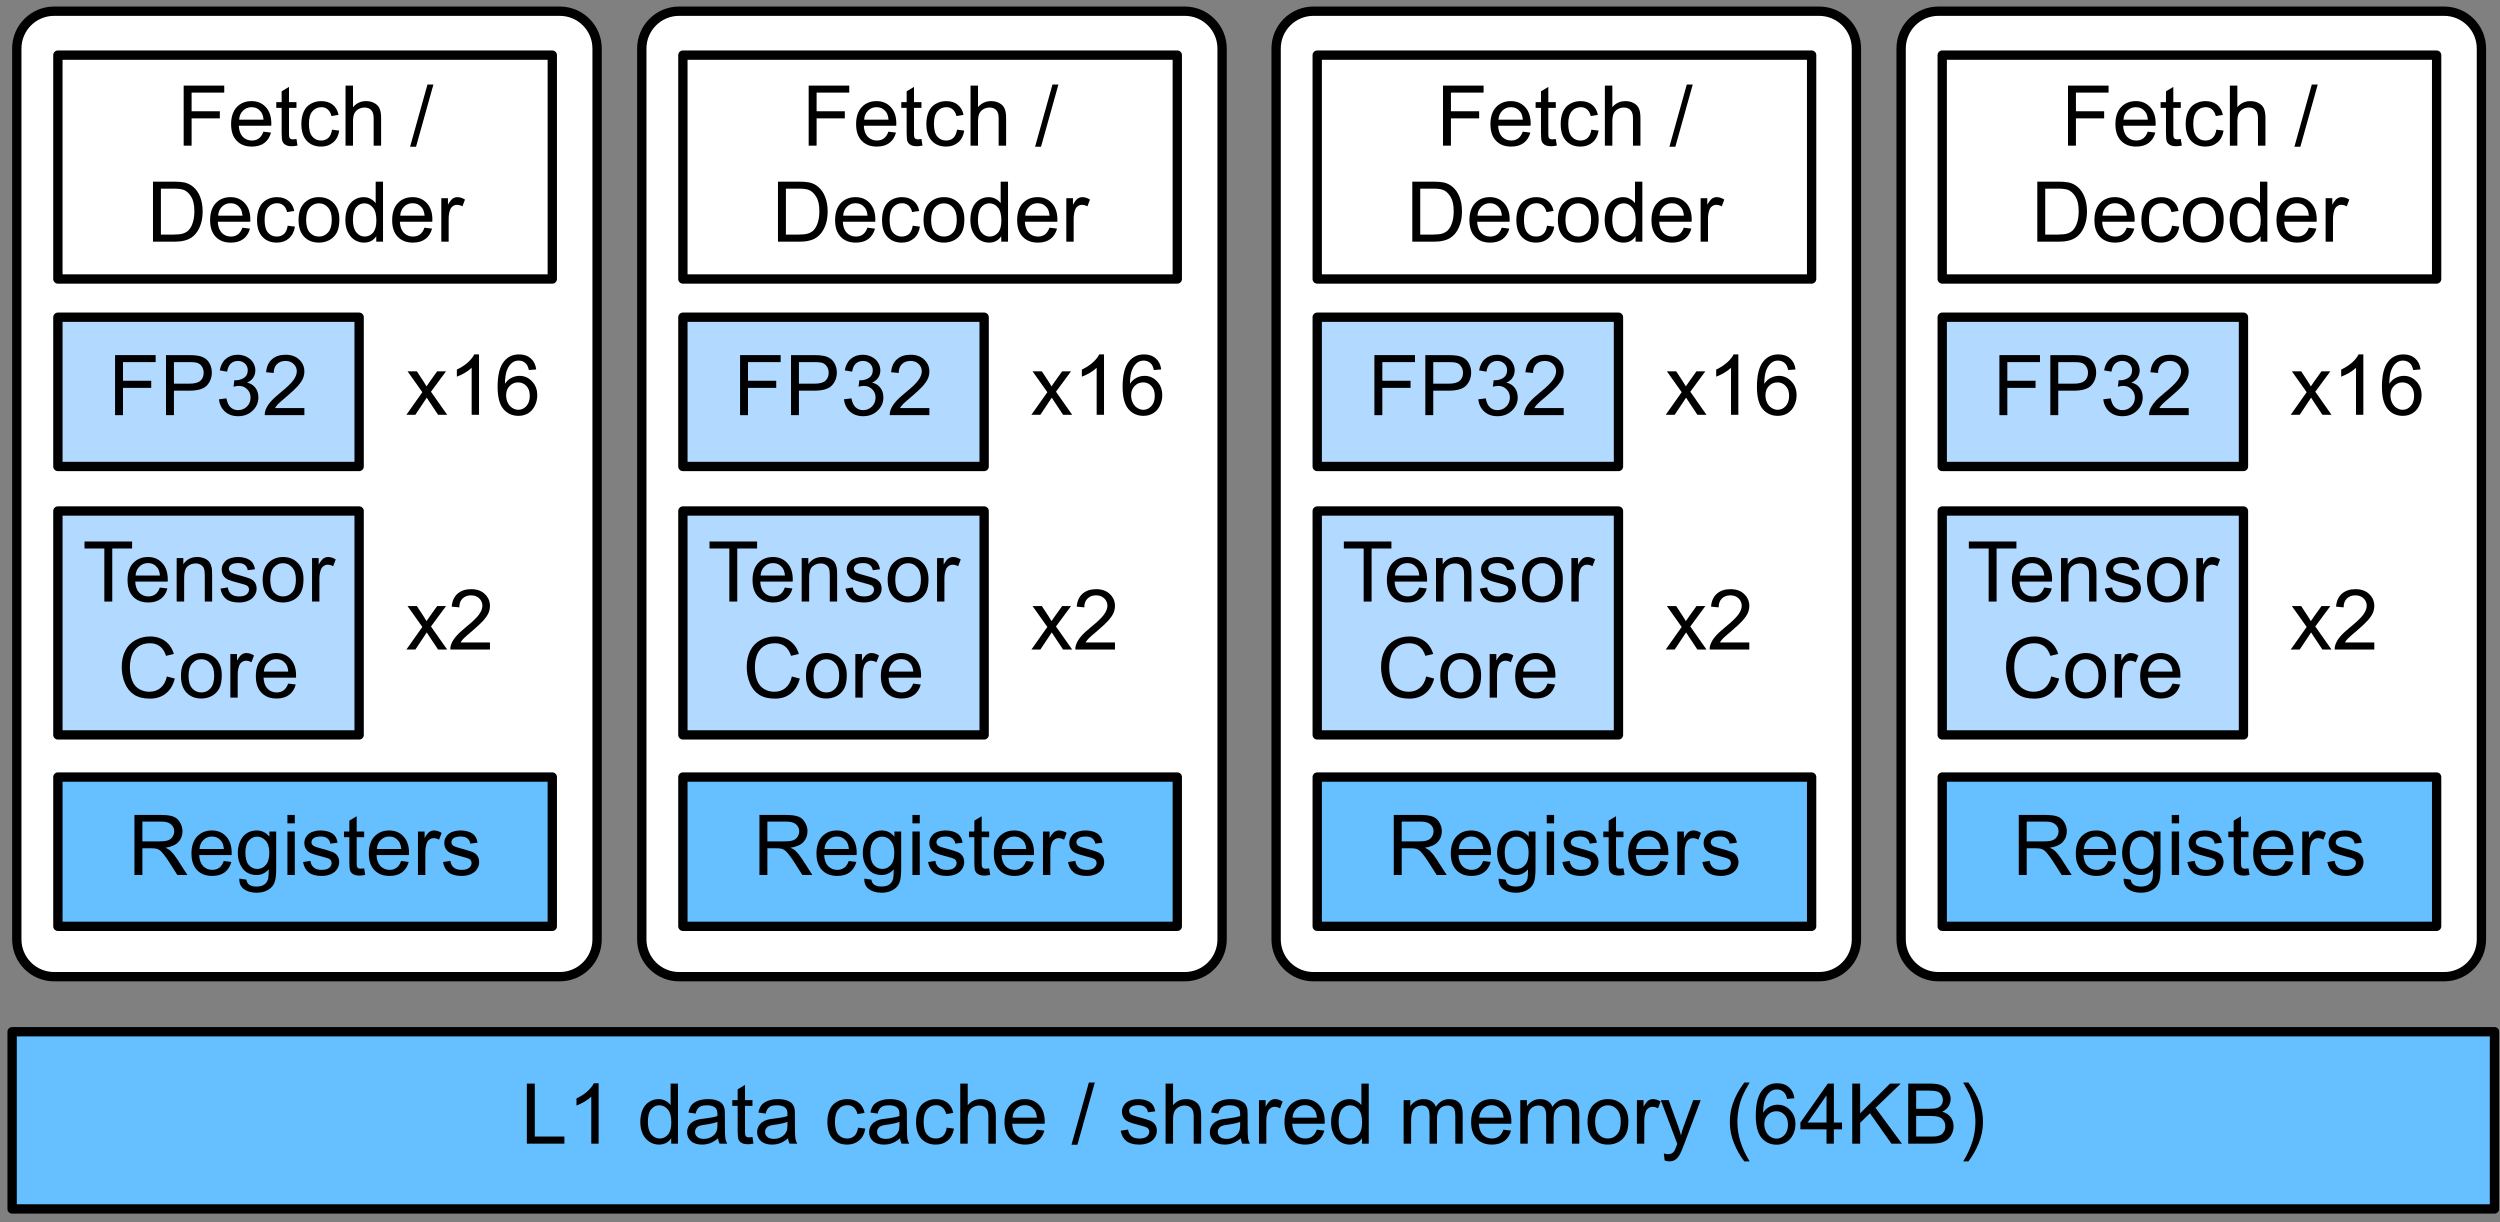 <?xml version="1.0" encoding="UTF-8"?>
<svg xmlns="http://www.w3.org/2000/svg" xmlns:xlink="http://www.w3.org/1999/xlink" width="335pt" height="163.75pt" viewBox="0 0 335 163.75" version="1.1">
<rect x="0" y="0" width="335" height="163.75" fill="#808080" stroke="none"/>
<defs>
<g>
<symbol overflow="visible" id="glyph0-0">
<path style="stroke:none;" d="M 1.406 0 L 1.406 -7.031 L 7.031 -7.031 L 7.031 0 Z M 1.578 -0.172 L 6.859 -0.172 L 6.859 -6.859 L 1.578 -6.859 Z M 1.578 -0.172 "/>
</symbol>
<symbol overflow="visible" id="glyph0-1">
<path style="stroke:none;" d="M 0.922 0 L 0.922 -8.047 L 6.359 -8.047 L 6.359 -7.109 L 1.984 -7.109 L 1.984 -4.609 L 5.766 -4.609 L 5.766 -3.656 L 1.984 -3.656 L 1.984 0 Z M 0.922 0 "/>
</symbol>
<symbol overflow="visible" id="glyph0-2">
<path style="stroke:none;" d="M 4.734 -1.875 L 5.75 -1.75 C 5.594 -1.156 5.297 -0.691 4.859 -0.359 C 4.422 -0.035 3.863 0.125 3.188 0.125 C 2.332 0.125 1.656 -0.133 1.156 -0.656 C 0.656 -1.176 0.406 -1.914 0.406 -2.875 C 0.406 -3.852 0.656 -4.613 1.156 -5.156 C 1.664 -5.695 2.328 -5.969 3.141 -5.969 C 3.922 -5.969 4.555 -5.703 5.047 -5.172 C 5.547 -4.641 5.797 -3.891 5.797 -2.922 C 5.797 -2.867 5.789 -2.785 5.781 -2.672 L 1.438 -2.672 C 1.469 -2.023 1.645 -1.531 1.969 -1.188 C 2.301 -0.852 2.711 -0.688 3.203 -0.688 C 3.555 -0.688 3.863 -0.781 4.125 -0.969 C 4.383 -1.156 4.586 -1.457 4.734 -1.875 Z M 1.484 -3.484 L 4.75 -3.484 C 4.707 -3.973 4.582 -4.336 4.375 -4.578 C 4.062 -4.961 3.648 -5.156 3.141 -5.156 C 2.691 -5.156 2.312 -5 2 -4.688 C 1.688 -4.383 1.516 -3.984 1.484 -3.484 Z M 1.484 -3.484 "/>
</symbol>
<symbol overflow="visible" id="glyph0-3">
<path style="stroke:none;" d="M 2.906 -0.891 L 3.047 -0.016 C 2.766 0.047 2.516 0.078 2.297 0.078 C 1.941 0.078 1.664 0.02 1.469 -0.094 C 1.27 -0.207 1.129 -0.352 1.047 -0.531 C 0.961 -0.719 0.922 -1.109 0.922 -1.703 L 0.922 -5.062 L 0.203 -5.062 L 0.203 -5.828 L 0.922 -5.828 L 0.922 -7.281 L 1.906 -7.875 L 1.906 -5.828 L 2.906 -5.828 L 2.906 -5.062 L 1.906 -5.062 L 1.906 -1.656 C 1.906 -1.375 1.922 -1.191 1.953 -1.109 C 1.992 -1.023 2.051 -0.957 2.125 -0.906 C 2.207 -0.863 2.32 -0.844 2.469 -0.844 C 2.57 -0.844 2.719 -0.859 2.906 -0.891 Z M 2.906 -0.891 "/>
</symbol>
<symbol overflow="visible" id="glyph0-4">
<path style="stroke:none;" d="M 4.547 -2.141 L 5.516 -2.016 C 5.41 -1.336 5.141 -0.812 4.703 -0.438 C 4.266 -0.062 3.727 0.125 3.094 0.125 C 2.289 0.125 1.645 -0.133 1.156 -0.656 C 0.676 -1.176 0.438 -1.922 0.438 -2.891 C 0.438 -3.523 0.539 -4.078 0.75 -4.547 C 0.957 -5.016 1.273 -5.367 1.703 -5.609 C 2.129 -5.848 2.594 -5.969 3.094 -5.969 C 3.727 -5.969 4.242 -5.805 4.641 -5.484 C 5.047 -5.16 5.305 -4.707 5.422 -4.125 L 4.469 -3.969 C 4.375 -4.363 4.207 -4.66 3.969 -4.859 C 3.738 -5.055 3.461 -5.156 3.141 -5.156 C 2.641 -5.156 2.234 -4.973 1.922 -4.609 C 1.609 -4.254 1.453 -3.691 1.453 -2.922 C 1.453 -2.141 1.602 -1.57 1.906 -1.219 C 2.207 -0.863 2.598 -0.688 3.078 -0.688 C 3.461 -0.688 3.785 -0.801 4.047 -1.031 C 4.305 -1.27 4.473 -1.641 4.547 -2.141 Z M 4.547 -2.141 "/>
</symbol>
<symbol overflow="visible" id="glyph0-5">
<path style="stroke:none;" d="M 0.734 0 L 0.734 -8.047 L 1.734 -8.047 L 1.734 -5.156 C 2.191 -5.695 2.773 -5.969 3.484 -5.969 C 3.91 -5.969 4.281 -5.879 4.594 -5.703 C 4.914 -5.535 5.145 -5.301 5.281 -5 C 5.426 -4.695 5.5 -4.266 5.5 -3.703 L 5.5 0 L 4.5 0 L 4.5 -3.703 C 4.5 -4.191 4.391 -4.547 4.172 -4.766 C 3.961 -4.992 3.664 -5.109 3.281 -5.109 C 2.977 -5.109 2.695 -5.031 2.438 -4.875 C 2.188 -4.727 2.004 -4.523 1.891 -4.266 C 1.785 -4.004 1.734 -3.645 1.734 -3.188 L 1.734 0 Z M 0.734 0 "/>
</symbol>
<symbol overflow="visible" id="glyph0-6">
<path style="stroke:none;" d=""/>
</symbol>
<symbol overflow="visible" id="glyph0-7">
<path style="stroke:none;" d="M 0 0.141 L 2.328 -8.188 L 3.125 -8.188 L 0.797 0.141 Z M 0 0.141 "/>
</symbol>
<symbol overflow="visible" id="glyph0-8">
<path style="stroke:none;" d="M 0.875 0 L 0.875 -8.047 L 3.641 -8.047 C 4.266 -8.047 4.742 -8.008 5.078 -7.938 C 5.535 -7.832 5.926 -7.641 6.25 -7.359 C 6.676 -7.004 6.992 -6.547 7.203 -5.984 C 7.422 -5.422 7.531 -4.785 7.531 -4.078 C 7.531 -3.461 7.457 -2.914 7.312 -2.438 C 7.164 -1.969 6.977 -1.578 6.75 -1.266 C 6.531 -0.961 6.285 -0.723 6.016 -0.547 C 5.754 -0.367 5.438 -0.234 5.062 -0.141 C 4.688 -0.047 4.258 0 3.781 0 Z M 1.938 -0.953 L 3.656 -0.953 C 4.188 -0.953 4.602 -1 4.906 -1.094 C 5.207 -1.195 5.445 -1.336 5.625 -1.516 C 5.875 -1.766 6.066 -2.102 6.203 -2.531 C 6.348 -2.957 6.422 -3.477 6.422 -4.094 C 6.422 -4.926 6.281 -5.566 6 -6.016 C 5.727 -6.473 5.395 -6.781 5 -6.938 C 4.719 -7.051 4.258 -7.109 3.625 -7.109 L 1.938 -7.109 Z M 1.938 -0.953 "/>
</symbol>
<symbol overflow="visible" id="glyph0-9">
<path style="stroke:none;" d="M 0.375 -2.922 C 0.375 -3.992 0.676 -4.789 1.281 -5.312 C 1.781 -5.75 2.391 -5.969 3.109 -5.969 C 3.91 -5.969 4.566 -5.703 5.078 -5.172 C 5.586 -4.648 5.844 -3.926 5.844 -3 C 5.844 -2.25 5.727 -1.656 5.5 -1.219 C 5.27 -0.789 4.941 -0.457 4.516 -0.219 C 4.086 0.008 3.617 0.125 3.109 0.125 C 2.297 0.125 1.633 -0.133 1.125 -0.656 C 0.625 -1.176 0.375 -1.93 0.375 -2.922 Z M 1.391 -2.922 C 1.391 -2.172 1.551 -1.609 1.875 -1.234 C 2.207 -0.867 2.617 -0.688 3.109 -0.688 C 3.598 -0.688 4.004 -0.867 4.328 -1.234 C 4.66 -1.609 4.828 -2.18 4.828 -2.953 C 4.828 -3.672 4.66 -4.211 4.328 -4.578 C 4.004 -4.953 3.598 -5.141 3.109 -5.141 C 2.617 -5.141 2.207 -4.953 1.875 -4.578 C 1.551 -4.211 1.391 -3.66 1.391 -2.922 Z M 1.391 -2.922 "/>
</symbol>
<symbol overflow="visible" id="glyph0-10">
<path style="stroke:none;" d="M 4.531 0 L 4.531 -0.734 C 4.156 -0.16 3.609 0.125 2.891 0.125 C 2.43 0.125 2.004 0 1.609 -0.25 C 1.223 -0.508 0.922 -0.867 0.703 -1.328 C 0.492 -1.785 0.391 -2.312 0.391 -2.906 C 0.391 -3.488 0.484 -4.016 0.672 -4.484 C 0.867 -4.961 1.16 -5.328 1.547 -5.578 C 1.93 -5.836 2.363 -5.969 2.844 -5.969 C 3.195 -5.969 3.508 -5.891 3.781 -5.734 C 4.062 -5.586 4.285 -5.395 4.453 -5.156 L 4.453 -8.047 L 5.438 -8.047 L 5.438 0 Z M 1.406 -2.906 C 1.406 -2.164 1.562 -1.609 1.875 -1.234 C 2.188 -0.867 2.555 -0.688 2.984 -0.688 C 3.422 -0.688 3.789 -0.859 4.094 -1.203 C 4.395 -1.555 4.547 -2.098 4.547 -2.828 C 4.547 -3.629 4.391 -4.211 4.078 -4.578 C 3.773 -4.953 3.395 -5.141 2.938 -5.141 C 2.5 -5.141 2.133 -4.961 1.844 -4.609 C 1.551 -4.254 1.406 -3.688 1.406 -2.906 Z M 1.406 -2.906 "/>
</symbol>
<symbol overflow="visible" id="glyph0-11">
<path style="stroke:none;" d="M 0.734 0 L 0.734 -5.828 L 1.625 -5.828 L 1.625 -4.953 C 1.852 -5.359 2.062 -5.629 2.25 -5.766 C 2.438 -5.898 2.648 -5.969 2.891 -5.969 C 3.223 -5.969 3.562 -5.859 3.906 -5.641 L 3.562 -4.734 C 3.32 -4.867 3.078 -4.938 2.828 -4.938 C 2.617 -4.938 2.426 -4.867 2.25 -4.734 C 2.082 -4.609 1.961 -4.43 1.891 -4.203 C 1.773 -3.859 1.719 -3.473 1.719 -3.047 L 1.719 0 Z M 0.734 0 "/>
</symbol>
<symbol overflow="visible" id="glyph0-12">
<path style="stroke:none;" d="M 0.891 0 L 0.891 -8.047 L 4.453 -8.047 C 5.172 -8.047 5.719 -7.973 6.094 -7.828 C 6.469 -7.691 6.766 -7.438 6.984 -7.062 C 7.211 -6.695 7.328 -6.297 7.328 -5.859 C 7.328 -5.285 7.141 -4.801 6.766 -4.406 C 6.398 -4.02 5.828 -3.77 5.047 -3.656 C 5.336 -3.52 5.555 -3.391 5.703 -3.266 C 6.004 -2.973 6.297 -2.613 6.578 -2.188 L 7.984 0 L 6.641 0 L 5.578 -1.672 C 5.266 -2.16 5.004 -2.531 4.797 -2.781 C 4.598 -3.039 4.422 -3.223 4.266 -3.328 C 4.109 -3.43 3.945 -3.5 3.781 -3.531 C 3.656 -3.562 3.457 -3.578 3.188 -3.578 L 1.953 -3.578 L 1.953 0 Z M 1.953 -4.5 L 4.234 -4.5 C 4.723 -4.5 5.102 -4.547 5.375 -4.641 C 5.656 -4.742 5.863 -4.906 6 -5.125 C 6.145 -5.352 6.219 -5.598 6.219 -5.859 C 6.219 -6.234 6.078 -6.539 5.797 -6.781 C 5.523 -7.031 5.094 -7.156 4.5 -7.156 L 1.953 -7.156 Z M 1.953 -4.5 "/>
</symbol>
<symbol overflow="visible" id="glyph0-13">
<path style="stroke:none;" d="M 0.562 0.484 L 1.516 0.625 C 1.555 0.926 1.672 1.145 1.859 1.281 C 2.098 1.457 2.43 1.547 2.859 1.547 C 3.316 1.547 3.672 1.453 3.922 1.266 C 4.172 1.086 4.336 0.832 4.422 0.5 C 4.473 0.301 4.5 -0.117 4.5 -0.766 C 4.062 -0.254 3.523 0 2.891 0 C 2.086 0 1.461 -0.285 1.016 -0.859 C 0.578 -1.441 0.359 -2.141 0.359 -2.953 C 0.359 -3.504 0.457 -4.016 0.656 -4.484 C 0.863 -4.961 1.156 -5.328 1.531 -5.578 C 1.914 -5.836 2.367 -5.969 2.891 -5.969 C 3.578 -5.969 4.145 -5.688 4.594 -5.125 L 4.594 -5.828 L 5.5 -5.828 L 5.5 -0.797 C 5.5 0.117 5.406 0.766 5.219 1.141 C 5.039 1.516 4.75 1.812 4.344 2.031 C 3.945 2.258 3.457 2.375 2.875 2.375 C 2.176 2.375 1.609 2.211 1.172 1.891 C 0.742 1.578 0.539 1.109 0.562 0.484 Z M 1.375 -3.016 C 1.375 -2.254 1.523 -1.695 1.828 -1.344 C 2.141 -0.988 2.523 -0.812 2.984 -0.812 C 3.43 -0.812 3.805 -0.988 4.109 -1.344 C 4.422 -1.695 4.578 -2.242 4.578 -2.984 C 4.578 -3.703 4.414 -4.238 4.094 -4.594 C 3.781 -4.957 3.398 -5.141 2.953 -5.141 C 2.516 -5.141 2.141 -4.961 1.828 -4.609 C 1.523 -4.254 1.375 -3.723 1.375 -3.016 Z M 1.375 -3.016 "/>
</symbol>
<symbol overflow="visible" id="glyph0-14">
<path style="stroke:none;" d="M 0.75 -6.922 L 0.75 -8.047 L 1.734 -8.047 L 1.734 -6.922 Z M 0.75 0 L 0.75 -5.828 L 1.734 -5.828 L 1.734 0 Z M 0.75 0 "/>
</symbol>
<symbol overflow="visible" id="glyph0-15">
<path style="stroke:none;" d="M 0.344 -1.734 L 1.328 -1.891 C 1.379 -1.504 1.531 -1.207 1.781 -1 C 2.031 -0.789 2.379 -0.688 2.828 -0.688 C 3.285 -0.688 3.625 -0.773 3.844 -0.953 C 4.062 -1.141 4.172 -1.359 4.172 -1.609 C 4.172 -1.828 4.078 -2.004 3.891 -2.141 C 3.754 -2.223 3.414 -2.332 2.875 -2.469 C 2.145 -2.656 1.641 -2.812 1.359 -2.938 C 1.078 -3.07 0.863 -3.258 0.719 -3.5 C 0.582 -3.738 0.516 -4 0.516 -4.281 C 0.516 -4.539 0.57 -4.781 0.688 -5 C 0.812 -5.227 0.973 -5.414 1.172 -5.562 C 1.328 -5.676 1.535 -5.77 1.797 -5.844 C 2.066 -5.926 2.352 -5.969 2.656 -5.969 C 3.113 -5.969 3.516 -5.898 3.859 -5.766 C 4.211 -5.629 4.469 -5.445 4.625 -5.219 C 4.789 -5 4.906 -4.703 4.969 -4.328 L 4 -4.203 C 3.957 -4.492 3.832 -4.723 3.625 -4.891 C 3.414 -5.066 3.117 -5.156 2.734 -5.156 C 2.273 -5.156 1.945 -5.078 1.75 -4.922 C 1.562 -4.773 1.469 -4.602 1.469 -4.406 C 1.469 -4.27 1.508 -4.148 1.594 -4.047 C 1.664 -3.941 1.789 -3.859 1.969 -3.797 C 2.062 -3.754 2.352 -3.664 2.844 -3.531 C 3.539 -3.344 4.023 -3.191 4.297 -3.078 C 4.578 -2.961 4.797 -2.789 4.953 -2.562 C 5.109 -2.332 5.188 -2.051 5.188 -1.719 C 5.188 -1.383 5.086 -1.07 4.891 -0.781 C 4.703 -0.488 4.426 -0.266 4.062 -0.109 C 3.707 0.047 3.301 0.125 2.844 0.125 C 2.082 0.125 1.504 -0.031 1.109 -0.344 C 0.711 -0.656 0.457 -1.117 0.344 -1.734 Z M 0.344 -1.734 "/>
</symbol>
<symbol overflow="visible" id="glyph0-16">
<path style="stroke:none;" d="M 0.828 0 L 0.828 -8.047 L 1.891 -8.047 L 1.891 -0.953 L 5.859 -0.953 L 5.859 0 Z M 0.828 0 "/>
</symbol>
<symbol overflow="visible" id="glyph0-17">
<path style="stroke:none;" d="M 4.188 0 L 3.203 0 L 3.203 -6.297 C 2.961 -6.066 2.648 -5.836 2.266 -5.609 C 1.879 -5.391 1.531 -5.223 1.219 -5.109 L 1.219 -6.062 C 1.77 -6.32 2.254 -6.633 2.672 -7 C 3.086 -7.375 3.379 -7.738 3.547 -8.094 L 4.188 -8.094 Z M 4.188 0 "/>
</symbol>
<symbol overflow="visible" id="glyph0-18">
<path style="stroke:none;" d="M 4.547 -0.719 C 4.18 -0.406 3.828 -0.188 3.484 -0.062 C 3.148 0.062 2.789 0.125 2.406 0.125 C 1.758 0.125 1.266 -0.031 0.922 -0.344 C 0.578 -0.656 0.406 -1.051 0.406 -1.531 C 0.406 -1.82 0.469 -2.082 0.594 -2.312 C 0.727 -2.551 0.898 -2.742 1.109 -2.891 C 1.316 -3.035 1.555 -3.145 1.828 -3.219 C 2.016 -3.27 2.305 -3.316 2.703 -3.359 C 3.504 -3.453 4.094 -3.566 4.469 -3.703 C 4.469 -3.836 4.469 -3.922 4.469 -3.953 C 4.469 -4.359 4.375 -4.645 4.188 -4.812 C 3.938 -5.031 3.562 -5.141 3.062 -5.141 C 2.602 -5.141 2.258 -5.055 2.031 -4.891 C 1.812 -4.734 1.648 -4.445 1.547 -4.031 L 0.578 -4.172 C 0.66 -4.586 0.801 -4.922 1 -5.172 C 1.207 -5.422 1.5 -5.613 1.875 -5.75 C 2.258 -5.895 2.703 -5.969 3.203 -5.969 C 3.703 -5.969 4.109 -5.906 4.422 -5.781 C 4.734 -5.664 4.961 -5.52 5.109 -5.344 C 5.254 -5.164 5.359 -4.941 5.422 -4.672 C 5.453 -4.504 5.469 -4.203 5.469 -3.766 L 5.469 -2.438 C 5.469 -1.52 5.488 -0.938 5.531 -0.688 C 5.57 -0.445 5.656 -0.219 5.781 0 L 4.75 0 C 4.645 -0.207 4.578 -0.445 4.547 -0.719 Z M 4.469 -2.922 C 4.102 -2.773 3.562 -2.648 2.844 -2.547 C 2.438 -2.492 2.148 -2.43 1.984 -2.359 C 1.816 -2.285 1.688 -2.176 1.594 -2.031 C 1.508 -1.895 1.469 -1.738 1.469 -1.562 C 1.469 -1.301 1.566 -1.082 1.766 -0.906 C 1.961 -0.727 2.254 -0.641 2.641 -0.641 C 3.016 -0.641 3.348 -0.723 3.641 -0.891 C 3.941 -1.055 4.164 -1.285 4.312 -1.578 C 4.414 -1.797 4.469 -2.125 4.469 -2.562 Z M 4.469 -2.922 "/>
</symbol>
<symbol overflow="visible" id="glyph0-19">
<path style="stroke:none;" d="M 0.734 0 L 0.734 -5.828 L 1.625 -5.828 L 1.625 -5.016 C 1.812 -5.297 2.055 -5.523 2.359 -5.703 C 2.66 -5.879 3.004 -5.969 3.391 -5.969 C 3.828 -5.969 4.18 -5.875 4.453 -5.688 C 4.734 -5.508 4.93 -5.258 5.047 -4.938 C 5.504 -5.625 6.102 -5.969 6.844 -5.969 C 7.426 -5.969 7.867 -5.805 8.172 -5.484 C 8.484 -5.16 8.641 -4.664 8.641 -4 L 8.641 0 L 7.656 0 L 7.656 -3.672 C 7.656 -4.066 7.625 -4.352 7.562 -4.531 C 7.5 -4.707 7.383 -4.848 7.219 -4.953 C 7.051 -5.055 6.852 -5.109 6.625 -5.109 C 6.219 -5.109 5.879 -4.973 5.609 -4.703 C 5.336 -4.43 5.203 -3.992 5.203 -3.391 L 5.203 0 L 4.203 0 L 4.203 -3.797 C 4.203 -4.234 4.117 -4.562 3.953 -4.781 C 3.797 -5 3.535 -5.109 3.172 -5.109 C 2.891 -5.109 2.629 -5.035 2.391 -4.891 C 2.16 -4.742 1.992 -4.531 1.891 -4.25 C 1.785 -3.969 1.734 -3.562 1.734 -3.031 L 1.734 0 Z M 0.734 0 "/>
</symbol>
<symbol overflow="visible" id="glyph0-20">
<path style="stroke:none;" d="M 0.703 2.25 L 0.594 1.312 C 0.801 1.375 0.988 1.406 1.156 1.406 C 1.375 1.406 1.547 1.367 1.672 1.297 C 1.805 1.223 1.914 1.117 2 0.984 C 2.062 0.891 2.164 0.645 2.312 0.25 C 2.32 0.195 2.348 0.117 2.391 0.016 L 0.188 -5.828 L 1.25 -5.828 L 2.469 -2.453 C 2.625 -2.023 2.766 -1.578 2.891 -1.109 C 2.992 -1.555 3.129 -2 3.297 -2.438 L 4.531 -5.828 L 5.531 -5.828 L 3.312 0.094 C 3.07 0.738 2.883 1.18 2.75 1.422 C 2.57 1.742 2.367 1.984 2.141 2.141 C 1.922 2.297 1.648 2.375 1.328 2.375 C 1.141 2.375 0.93 2.332 0.703 2.25 Z M 0.703 2.25 "/>
</symbol>
<symbol overflow="visible" id="glyph0-21">
<path style="stroke:none;" d="M 2.625 2.375 C 2.082 1.676 1.625 0.867 1.25 -0.047 C 0.875 -0.973 0.688 -1.93 0.688 -2.922 C 0.688 -3.785 0.828 -4.617 1.109 -5.422 C 1.43 -6.348 1.938 -7.27 2.625 -8.188 L 3.344 -8.188 C 2.895 -7.426 2.602 -6.883 2.469 -6.562 C 2.238 -6.051 2.062 -5.523 1.938 -4.984 C 1.781 -4.297 1.703 -3.602 1.703 -2.906 C 1.703 -1.145 2.25 0.613 3.344 2.375 Z M 2.625 2.375 "/>
</symbol>
<symbol overflow="visible" id="glyph0-22">
<path style="stroke:none;" d="M 5.594 -6.078 L 4.609 -6 C 4.523 -6.395 4.398 -6.676 4.234 -6.844 C 3.973 -7.125 3.645 -7.266 3.25 -7.266 C 2.938 -7.266 2.66 -7.18 2.422 -7.016 C 2.109 -6.785 1.863 -6.453 1.688 -6.016 C 1.508 -5.578 1.414 -4.957 1.406 -4.156 C 1.645 -4.52 1.938 -4.785 2.281 -4.953 C 2.625 -5.129 2.984 -5.219 3.359 -5.219 C 4.016 -5.219 4.57 -4.973 5.031 -4.484 C 5.5 -4.004 5.734 -3.379 5.734 -2.609 C 5.734 -2.109 5.625 -1.641 5.406 -1.203 C 5.195 -0.773 4.898 -0.441 4.516 -0.203 C 4.129 0.023 3.695 0.141 3.219 0.141 C 2.395 0.141 1.723 -0.16 1.203 -0.766 C 0.68 -1.379 0.422 -2.379 0.422 -3.766 C 0.422 -5.328 0.707 -6.457 1.281 -7.156 C 1.781 -7.781 2.457 -8.094 3.312 -8.094 C 3.945 -8.094 4.469 -7.91 4.875 -7.547 C 5.281 -7.191 5.52 -6.703 5.594 -6.078 Z M 1.562 -2.609 C 1.562 -2.266 1.633 -1.938 1.781 -1.625 C 1.926 -1.32 2.129 -1.086 2.391 -0.922 C 2.648 -0.754 2.922 -0.672 3.203 -0.672 C 3.617 -0.672 3.977 -0.836 4.281 -1.172 C 4.582 -1.516 4.734 -1.973 4.734 -2.547 C 4.734 -3.109 4.582 -3.547 4.281 -3.859 C 3.988 -4.18 3.617 -4.344 3.172 -4.344 C 2.723 -4.344 2.344 -4.18 2.031 -3.859 C 1.719 -3.547 1.562 -3.129 1.562 -2.609 Z M 1.562 -2.609 "/>
</symbol>
<symbol overflow="visible" id="glyph0-23">
<path style="stroke:none;" d="M 3.641 0 L 3.641 -1.922 L 0.141 -1.922 L 0.141 -2.828 L 3.812 -8.047 L 4.625 -8.047 L 4.625 -2.828 L 5.719 -2.828 L 5.719 -1.922 L 4.625 -1.922 L 4.625 0 Z M 3.641 -2.828 L 3.641 -6.469 L 1.109 -2.828 Z M 3.641 -2.828 "/>
</symbol>
<symbol overflow="visible" id="glyph0-24">
<path style="stroke:none;" d="M 0.828 0 L 0.828 -8.047 L 1.891 -8.047 L 1.891 -4.062 L 5.891 -8.047 L 7.328 -8.047 L 3.953 -4.797 L 7.484 0 L 6.078 0 L 3.203 -4.078 L 1.891 -2.797 L 1.891 0 Z M 0.828 0 "/>
</symbol>
<symbol overflow="visible" id="glyph0-25">
<path style="stroke:none;" d="M 0.828 0 L 0.828 -8.047 L 3.844 -8.047 C 4.457 -8.047 4.953 -7.961 5.328 -7.797 C 5.703 -7.641 5.992 -7.391 6.203 -7.047 C 6.41 -6.711 6.516 -6.363 6.516 -6 C 6.516 -5.656 6.422 -5.328 6.234 -5.016 C 6.047 -4.711 5.766 -4.469 5.391 -4.281 C 5.879 -4.145 6.254 -3.898 6.516 -3.547 C 6.773 -3.203 6.906 -2.797 6.906 -2.328 C 6.906 -1.953 6.82 -1.602 6.656 -1.281 C 6.5 -0.957 6.301 -0.707 6.062 -0.531 C 5.832 -0.352 5.539 -0.219 5.188 -0.125 C 4.832 -0.039 4.398 0 3.891 0 Z M 1.891 -4.672 L 3.625 -4.672 C 4.102 -4.672 4.441 -4.703 4.641 -4.766 C 4.91 -4.848 5.113 -4.977 5.25 -5.156 C 5.395 -5.344 5.469 -5.578 5.469 -5.859 C 5.469 -6.129 5.398 -6.363 5.266 -6.562 C 5.141 -6.77 4.957 -6.91 4.719 -6.984 C 4.477 -7.066 4.07 -7.109 3.5 -7.109 L 1.891 -7.109 Z M 1.891 -0.953 L 3.891 -0.953 C 4.234 -0.953 4.477 -0.961 4.625 -0.984 C 4.863 -1.035 5.066 -1.109 5.234 -1.203 C 5.398 -1.305 5.535 -1.457 5.641 -1.656 C 5.742 -1.852 5.797 -2.078 5.797 -2.328 C 5.797 -2.629 5.719 -2.891 5.562 -3.109 C 5.414 -3.336 5.203 -3.492 4.922 -3.578 C 4.648 -3.672 4.258 -3.719 3.75 -3.719 L 1.891 -3.719 Z M 1.891 -0.953 "/>
</symbol>
<symbol overflow="visible" id="glyph0-26">
<path style="stroke:none;" d="M 1.391 2.375 L 0.688 2.375 C 1.781 0.613 2.328 -1.145 2.328 -2.906 C 2.328 -3.594 2.25 -4.273 2.094 -4.953 C 1.969 -5.504 1.789 -6.035 1.562 -6.547 C 1.414 -6.867 1.125 -7.414 0.688 -8.188 L 1.391 -8.188 C 2.078 -7.27 2.586 -6.348 2.922 -5.422 C 3.203 -4.617 3.344 -3.785 3.344 -2.922 C 3.344 -1.93 3.148 -0.973 2.766 -0.047 C 2.391 0.867 1.93 1.676 1.391 2.375 Z M 1.391 2.375 "/>
</symbol>
<symbol overflow="visible" id="glyph0-27">
<path style="stroke:none;" d="M 2.922 0 L 2.922 -7.109 L 0.266 -7.109 L 0.266 -8.047 L 6.641 -8.047 L 6.641 -7.109 L 3.984 -7.109 L 3.984 0 Z M 2.922 0 "/>
</symbol>
<symbol overflow="visible" id="glyph0-28">
<path style="stroke:none;" d="M 0.734 0 L 0.734 -5.828 L 1.625 -5.828 L 1.625 -5 C 2.062 -5.645 2.68 -5.969 3.484 -5.969 C 3.836 -5.969 4.16 -5.906 4.453 -5.781 C 4.754 -5.656 4.977 -5.488 5.125 -5.281 C 5.27 -5.07 5.367 -4.828 5.422 -4.547 C 5.461 -4.367 5.484 -4.051 5.484 -3.594 L 5.484 0 L 4.5 0 L 4.5 -3.547 C 4.5 -3.953 4.457 -4.254 4.375 -4.453 C 4.301 -4.648 4.164 -4.805 3.969 -4.922 C 3.77 -5.047 3.539 -5.109 3.281 -5.109 C 2.852 -5.109 2.488 -4.973 2.188 -4.703 C 1.883 -4.441 1.734 -3.938 1.734 -3.188 L 1.734 0 Z M 0.734 0 "/>
</symbol>
<symbol overflow="visible" id="glyph0-29">
<path style="stroke:none;" d="M 6.609 -2.828 L 7.672 -2.547 C 7.453 -1.672 7.051 -1.004 6.469 -0.547 C 5.895 -0.086 5.188 0.141 4.344 0.141 C 3.477 0.141 2.77 -0.035 2.219 -0.391 C 1.676 -0.742 1.266 -1.254 0.984 -1.922 C 0.703 -2.598 0.562 -3.32 0.562 -4.094 C 0.562 -4.926 0.719 -5.656 1.031 -6.281 C 1.352 -6.906 1.812 -7.379 2.406 -7.703 C 3 -8.023 3.648 -8.188 4.359 -8.188 C 5.16 -8.188 5.836 -7.977 6.391 -7.562 C 6.941 -7.156 7.328 -6.582 7.547 -5.844 L 6.5 -5.594 C 6.312 -6.176 6.035 -6.602 5.672 -6.875 C 5.316 -7.145 4.875 -7.281 4.344 -7.281 C 3.719 -7.281 3.195 -7.129 2.781 -6.828 C 2.375 -6.535 2.082 -6.141 1.906 -5.641 C 1.738 -5.141 1.656 -4.625 1.656 -4.094 C 1.656 -3.406 1.754 -2.805 1.953 -2.297 C 2.148 -1.785 2.457 -1.406 2.875 -1.156 C 3.301 -0.906 3.758 -0.781 4.25 -0.781 C 4.852 -0.781 5.359 -0.953 5.766 -1.297 C 6.18 -1.641 6.461 -2.148 6.609 -2.828 Z M 6.609 -2.828 "/>
</symbol>
<symbol overflow="visible" id="glyph0-30">
<path style="stroke:none;" d="M 0.078 0 L 2.219 -3.031 L 0.234 -5.828 L 1.484 -5.828 L 2.375 -4.469 C 2.539 -4.207 2.676 -3.988 2.781 -3.812 C 2.938 -4.051 3.082 -4.266 3.219 -4.453 L 4.203 -5.828 L 5.391 -5.828 L 3.375 -3.094 L 5.547 0 L 4.328 0 L 3.125 -1.812 L 2.812 -2.297 L 1.281 0 Z M 0.078 0 "/>
</symbol>
<symbol overflow="visible" id="glyph0-31">
<path style="stroke:none;" d="M 5.656 -0.953 L 5.656 0 L 0.344 0 C 0.332 -0.238 0.367 -0.469 0.453 -0.688 C 0.586 -1.051 0.801 -1.406 1.094 -1.75 C 1.395 -2.102 1.832 -2.516 2.406 -2.984 C 3.281 -3.691 3.867 -4.254 4.172 -4.672 C 4.484 -5.098 4.641 -5.5 4.641 -5.875 C 4.641 -6.258 4.5 -6.586 4.219 -6.859 C 3.938 -7.129 3.57 -7.266 3.125 -7.266 C 2.645 -7.266 2.258 -7.117 1.969 -6.828 C 1.688 -6.547 1.547 -6.156 1.547 -5.656 L 0.531 -5.75 C 0.594 -6.508 0.852 -7.086 1.312 -7.484 C 1.77 -7.891 2.379 -8.094 3.141 -8.094 C 3.91 -8.094 4.52 -7.875 4.969 -7.438 C 5.426 -7.008 5.656 -6.477 5.656 -5.844 C 5.656 -5.52 5.586 -5.203 5.453 -4.891 C 5.316 -4.586 5.098 -4.266 4.797 -3.922 C 4.492 -3.578 3.988 -3.102 3.281 -2.5 C 2.688 -2 2.301 -1.66 2.125 -1.484 C 1.957 -1.305 1.82 -1.129 1.719 -0.953 Z M 5.656 -0.953 "/>
</symbol>
<symbol overflow="visible" id="glyph0-32">
<path style="stroke:none;" d="M 0.875 0 L 0.875 -8.047 L 3.906 -8.047 C 4.438 -8.047 4.844 -8.02 5.125 -7.969 C 5.52 -7.906 5.852 -7.781 6.125 -7.594 C 6.395 -7.414 6.609 -7.16 6.766 -6.828 C 6.93 -6.492 7.016 -6.125 7.016 -5.719 C 7.016 -5.039 6.797 -4.461 6.359 -3.984 C 5.922 -3.516 5.133 -3.281 4 -3.281 L 1.938 -3.281 L 1.938 0 Z M 1.938 -4.219 L 4.016 -4.219 C 4.703 -4.219 5.191 -4.348 5.484 -4.609 C 5.773 -4.867 5.922 -5.227 5.922 -5.688 C 5.922 -6.031 5.832 -6.32 5.656 -6.562 C 5.488 -6.801 5.266 -6.957 4.984 -7.031 C 4.805 -7.082 4.477 -7.109 4 -7.109 L 1.938 -7.109 Z M 1.938 -4.219 "/>
</symbol>
<symbol overflow="visible" id="glyph0-33">
<path style="stroke:none;" d="M 0.469 -2.125 L 1.469 -2.25 C 1.57 -1.695 1.758 -1.297 2.031 -1.047 C 2.312 -0.797 2.645 -0.672 3.031 -0.672 C 3.5 -0.672 3.895 -0.832 4.219 -1.156 C 4.539 -1.477 4.703 -1.879 4.703 -2.359 C 4.703 -2.805 4.551 -3.176 4.25 -3.469 C 3.957 -3.77 3.582 -3.922 3.125 -3.922 C 2.938 -3.922 2.703 -3.883 2.422 -3.812 L 2.531 -4.688 C 2.594 -4.676 2.645 -4.672 2.688 -4.672 C 3.113 -4.672 3.492 -4.781 3.828 -5 C 4.16 -5.219 4.328 -5.555 4.328 -6.016 C 4.328 -6.379 4.203 -6.676 3.953 -6.906 C 3.711 -7.145 3.398 -7.266 3.016 -7.266 C 2.629 -7.266 2.305 -7.145 2.047 -6.906 C 1.797 -6.664 1.633 -6.305 1.562 -5.828 L 0.578 -6 C 0.691 -6.664 0.961 -7.18 1.391 -7.547 C 1.816 -7.91 2.352 -8.094 3 -8.094 C 3.438 -8.094 3.836 -7.992 4.203 -7.797 C 4.578 -7.609 4.859 -7.352 5.047 -7.031 C 5.242 -6.707 5.344 -6.363 5.344 -6 C 5.344 -5.645 5.25 -5.32 5.062 -5.031 C 4.883 -4.75 4.609 -4.523 4.234 -4.359 C 4.711 -4.254 5.082 -4.023 5.344 -3.672 C 5.613 -3.328 5.75 -2.895 5.75 -2.375 C 5.75 -1.676 5.488 -1.082 4.969 -0.594 C 4.457 -0.102 3.812 0.141 3.031 0.141 C 2.32 0.141 1.734 -0.066 1.266 -0.484 C 0.805 -0.91 0.539 -1.457 0.469 -2.125 Z M 0.469 -2.125 "/>
</symbol>
</g>
</defs>
<g id="surface1">
<path style="fill-rule:nonzero;fill:rgb(100%,100%,100%);fill-opacity:1;stroke-width:1;stroke-linecap:round;stroke-linejoin:round;stroke:rgb(0%,0%,0%);stroke-opacity:1;stroke-miterlimit:10;" d="M 352.8 130.2 L 407.009 130.2 C 409.219 130.2 411.009 131.991 411.009 134.2 L 411.009 229.7 C 411.009 231.909 409.219 233.7 407.009 233.7 L 352.8 233.7 C 350.591 233.7 348.8 231.909 348.8 229.7 L 348.8 134.2 C 348.8 131.991 350.591 130.2 352.8 130.2 Z M 352.8 130.2 " transform="matrix(1.25,0,0,1.25,-433.75,-161.25)"/>
<path style="fill-rule:nonzero;fill:rgb(100%,100%,100%);fill-opacity:1;stroke-width:1;stroke-linecap:round;stroke-linejoin:round;stroke:rgb(0%,0%,0%);stroke-opacity:1;stroke-miterlimit:10;" d="M 353.206 134.909 L 406.206 134.909 L 406.206 158.909 L 353.206 158.909 Z M 353.206 134.909 " transform="matrix(1.25,0,0,1.25,-433.75,-161.25)"/>
<g style="fill:rgb(0%,0%,0%);fill-opacity:1;">
  <use xlink:href="#glyph0-1" x="23.69" y="19.518"/>
</g>
<g style="fill:rgb(0%,0%,0%);fill-opacity:1;">
  <use xlink:href="#glyph0-2" x="30.562" y="19.518"/>
</g>
<g style="fill:rgb(0%,0%,0%);fill-opacity:1;">
  <use xlink:href="#glyph0-3" x="36.819" y="19.518"/>
</g>
<g style="fill:rgb(0%,0%,0%);fill-opacity:1;">
  <use xlink:href="#glyph0-4" x="39.944" y="19.518"/>
  <use xlink:href="#glyph0-5" x="45.569" y="19.518"/>
</g>
<g style="fill:rgb(0%,0%,0%);fill-opacity:1;">
  <use xlink:href="#glyph0-6" x="51.827" y="19.518"/>
</g>
<g style="fill:rgb(0%,0%,0%);fill-opacity:1;">
  <use xlink:href="#glyph0-7" x="54.952" y="19.518"/>
</g>
<g style="fill:rgb(0%,0%,0%);fill-opacity:1;">
  <use xlink:href="#glyph0-8" x="19.623" y="32.386"/>
</g>
<g style="fill:rgb(0%,0%,0%);fill-opacity:1;">
  <use xlink:href="#glyph0-2" x="27.747" y="32.386"/>
</g>
<g style="fill:rgb(0%,0%,0%);fill-opacity:1;">
  <use xlink:href="#glyph0-4" x="34.005" y="32.386"/>
  <use xlink:href="#glyph0-9" x="39.63" y="32.386"/>
</g>
<g style="fill:rgb(0%,0%,0%);fill-opacity:1;">
  <use xlink:href="#glyph0-10" x="45.887" y="32.386"/>
</g>
<g style="fill:rgb(0%,0%,0%);fill-opacity:1;">
  <use xlink:href="#glyph0-2" x="52.144" y="32.386"/>
</g>
<g style="fill:rgb(0%,0%,0%);fill-opacity:1;">
  <use xlink:href="#glyph0-11" x="58.401" y="32.386"/>
</g>
<path style="fill-rule:nonzero;fill:rgb(39.999%,74.902%,100%);fill-opacity:1;stroke-width:1;stroke-linecap:round;stroke-linejoin:round;stroke:rgb(0%,0%,0%);stroke-opacity:1;stroke-miterlimit:10;" d="M 353.206 212.3 L 406.206 212.3 L 406.206 228.3 L 353.206 228.3 Z M 353.206 212.3 " transform="matrix(1.25,0,0,1.25,-433.75,-161.25)"/>
<g style="fill:rgb(0%,0%,0%);fill-opacity:1;">
  <use xlink:href="#glyph0-12" x="17.126" y="117.25"/>
</g>
<g style="fill:rgb(0%,0%,0%);fill-opacity:1;">
  <use xlink:href="#glyph0-2" x="25.251" y="117.25"/>
</g>
<g style="fill:rgb(0%,0%,0%);fill-opacity:1;">
  <use xlink:href="#glyph0-13" x="31.508" y="117.25"/>
</g>
<g style="fill:rgb(0%,0%,0%);fill-opacity:1;">
  <use xlink:href="#glyph0-14" x="37.765" y="117.25"/>
</g>
<g style="fill:rgb(0%,0%,0%);fill-opacity:1;">
  <use xlink:href="#glyph0-15" x="40.265" y="117.25"/>
  <use xlink:href="#glyph0-3" x="45.89" y="117.25"/>
</g>
<g style="fill:rgb(0%,0%,0%);fill-opacity:1;">
  <use xlink:href="#glyph0-2" x="49.015" y="117.25"/>
</g>
<g style="fill:rgb(0%,0%,0%);fill-opacity:1;">
  <use xlink:href="#glyph0-11" x="55.273" y="117.25"/>
  <use xlink:href="#glyph0-15" x="59.019" y="117.25"/>
</g>
<path style="fill-rule:nonzero;fill:rgb(39.999%,74.902%,100%);fill-opacity:1;stroke-width:1;stroke-linecap:round;stroke-linejoin:round;stroke:rgb(0%,0%,0%);stroke-opacity:1;stroke-miterlimit:10;" d="M 348.3 239.6 L 614.409 239.6 L 614.409 258.6 L 348.3 258.6 Z M 348.3 239.6 " transform="matrix(1.25,0,0,1.25,-433.75,-161.25)"/>
<g style="fill:rgb(0%,0%,0%);fill-opacity:1;">
  <use xlink:href="#glyph0-16" x="69.77" y="153.25"/>
</g>
<g style="fill:rgb(0%,0%,0%);fill-opacity:1;">
  <use xlink:href="#glyph0-17" x="76.028" y="153.25"/>
</g>
<g style="fill:rgb(0%,0%,0%);fill-opacity:1;">
  <use xlink:href="#glyph0-6" x="82.285" y="153.25"/>
</g>
<g style="fill:rgb(0%,0%,0%);fill-opacity:1;">
  <use xlink:href="#glyph0-10" x="85.41" y="153.25"/>
</g>
<g style="fill:rgb(0%,0%,0%);fill-opacity:1;">
  <use xlink:href="#glyph0-18" x="91.667" y="153.25"/>
</g>
<g style="fill:rgb(0%,0%,0%);fill-opacity:1;">
  <use xlink:href="#glyph0-3" x="97.925" y="153.25"/>
</g>
<g style="fill:rgb(0%,0%,0%);fill-opacity:1;">
  <use xlink:href="#glyph0-18" x="101.05" y="153.25"/>
</g>
<g style="fill:rgb(0%,0%,0%);fill-opacity:1;">
  <use xlink:href="#glyph0-6" x="107.307" y="153.25"/>
</g>
<g style="fill:rgb(0%,0%,0%);fill-opacity:1;">
  <use xlink:href="#glyph0-4" x="110.432" y="153.25"/>
  <use xlink:href="#glyph0-18" x="116.057" y="153.25"/>
</g>
<g style="fill:rgb(0%,0%,0%);fill-opacity:1;">
  <use xlink:href="#glyph0-4" x="122.315" y="153.25"/>
  <use xlink:href="#glyph0-5" x="127.94" y="153.25"/>
</g>
<g style="fill:rgb(0%,0%,0%);fill-opacity:1;">
  <use xlink:href="#glyph0-2" x="134.197" y="153.25"/>
</g>
<g style="fill:rgb(0%,0%,0%);fill-opacity:1;">
  <use xlink:href="#glyph0-6" x="140.454" y="153.25"/>
</g>
<g style="fill:rgb(0%,0%,0%);fill-opacity:1;">
  <use xlink:href="#glyph0-7" x="143.579" y="153.25"/>
</g>
<g style="fill:rgb(0%,0%,0%);fill-opacity:1;">
  <use xlink:href="#glyph0-6" x="146.705" y="153.25"/>
</g>
<g style="fill:rgb(0%,0%,0%);fill-opacity:1;">
  <use xlink:href="#glyph0-15" x="149.83" y="153.25"/>
  <use xlink:href="#glyph0-5" x="155.455" y="153.25"/>
</g>
<g style="fill:rgb(0%,0%,0%);fill-opacity:1;">
  <use xlink:href="#glyph0-18" x="161.712" y="153.25"/>
</g>
<g style="fill:rgb(0%,0%,0%);fill-opacity:1;">
  <use xlink:href="#glyph0-11" x="167.969" y="153.25"/>
  <use xlink:href="#glyph0-2" x="171.716" y="153.25"/>
</g>
<g style="fill:rgb(0%,0%,0%);fill-opacity:1;">
  <use xlink:href="#glyph0-10" x="177.973" y="153.25"/>
</g>
<g style="fill:rgb(0%,0%,0%);fill-opacity:1;">
  <use xlink:href="#glyph0-6" x="184.23" y="153.25"/>
</g>
<g style="fill:rgb(0%,0%,0%);fill-opacity:1;">
  <use xlink:href="#glyph0-19" x="187.355" y="153.25"/>
  <use xlink:href="#glyph0-2" x="196.727" y="153.25"/>
</g>
<g style="fill:rgb(0%,0%,0%);fill-opacity:1;">
  <use xlink:href="#glyph0-19" x="202.984" y="153.25"/>
  <use xlink:href="#glyph0-9" x="212.355" y="153.25"/>
</g>
<g style="fill:rgb(0%,0%,0%);fill-opacity:1;">
  <use xlink:href="#glyph0-11" x="218.612" y="153.25"/>
  <use xlink:href="#glyph0-20" x="222.359" y="153.25"/>
  <use xlink:href="#glyph0-6" x="227.984" y="153.25"/>
</g>
<g style="fill:rgb(0%,0%,0%);fill-opacity:1;">
  <use xlink:href="#glyph0-21" x="231.109" y="153.25"/>
  <use xlink:href="#glyph0-22" x="234.855" y="153.25"/>
</g>
<g style="fill:rgb(0%,0%,0%);fill-opacity:1;">
  <use xlink:href="#glyph0-23" x="241.112" y="153.25"/>
</g>
<g style="fill:rgb(0%,0%,0%);fill-opacity:1;">
  <use xlink:href="#glyph0-24" x="247.37" y="153.25"/>
  <use xlink:href="#glyph0-25" x="254.873" y="153.25"/>
  <use xlink:href="#glyph0-26" x="262.377" y="153.25"/>
</g>
<path style="fill-rule:nonzero;fill:rgb(69.804%,85.098%,100%);fill-opacity:1;stroke-width:1;stroke-linecap:round;stroke-linejoin:round;stroke:rgb(0%,0%,0%);stroke-opacity:1;stroke-miterlimit:10;" d="M 353.206 183.781 L 385.5 183.781 L 385.5 207.781 L 353.206 207.781 Z M 353.206 183.781 " transform="matrix(1.25,0,0,1.25,-433.75,-161.25)"/>
<g style="fill:rgb(0%,0%,0%);fill-opacity:1;">
  <use xlink:href="#glyph0-27" x="11.059" y="80.608"/>
</g>
<g style="fill:rgb(0%,0%,0%);fill-opacity:1;">
  <use xlink:href="#glyph0-2" x="16.684" y="80.608"/>
</g>
<g style="fill:rgb(0%,0%,0%);fill-opacity:1;">
  <use xlink:href="#glyph0-28" x="22.941" y="80.608"/>
</g>
<g style="fill:rgb(0%,0%,0%);fill-opacity:1;">
  <use xlink:href="#glyph0-15" x="29.198" y="80.608"/>
  <use xlink:href="#glyph0-9" x="34.823" y="80.608"/>
</g>
<g style="fill:rgb(0%,0%,0%);fill-opacity:1;">
  <use xlink:href="#glyph0-11" x="41.081" y="80.608"/>
  <use xlink:href="#glyph0-6" x="44.827" y="80.608"/>
</g>
<g style="fill:rgb(0%,0%,0%);fill-opacity:1;">
  <use xlink:href="#glyph0-29" x="15.75" y="93.476"/>
</g>
<g style="fill:rgb(0%,0%,0%);fill-opacity:1;">
  <use xlink:href="#glyph0-9" x="23.875" y="93.476"/>
</g>
<g style="fill:rgb(0%,0%,0%);fill-opacity:1;">
  <use xlink:href="#glyph0-11" x="30.132" y="93.476"/>
  <use xlink:href="#glyph0-2" x="33.878" y="93.476"/>
</g>
<g style="fill:rgb(0%,0%,0%);fill-opacity:1;">
  <use xlink:href="#glyph0-30" x="54.375" y="87.042"/>
  <use xlink:href="#glyph0-31" x="60" y="87.042"/>
</g>
<path style=" stroke:none;fill-rule:nonzero;fill:rgb(69.804%,85.098%,100%);fill-opacity:1;" d="M 7.758 42.504 L 48.125 42.504 L 48.125 62.504 L 7.758 62.504 Z M 7.758 42.504 "/>
<path style="fill:none;stroke-width:1;stroke-linecap:round;stroke-linejoin:round;stroke:rgb(0%,0%,0%);stroke-opacity:1;stroke-miterlimit:10;" d="M 353.206 163.006 L 385.5 163.006 L 385.5 179.006 L 353.206 179.006 Z M 353.206 163.006 " transform="matrix(1.25,0,0,1.25,-433.75,-161.25)"/>
<g style="fill:rgb(0%,0%,0%);fill-opacity:1;">
  <use xlink:href="#glyph0-1" x="14.498" y="55.631"/>
</g>
<g style="fill:rgb(0%,0%,0%);fill-opacity:1;">
  <use xlink:href="#glyph0-32" x="21.369" y="55.631"/>
  <use xlink:href="#glyph0-33" x="28.873" y="55.631"/>
</g>
<g style="fill:rgb(0%,0%,0%);fill-opacity:1;">
  <use xlink:href="#glyph0-31" x="35.13" y="55.631"/>
</g>
<g style="fill:rgb(0%,0%,0%);fill-opacity:1;">
  <use xlink:href="#glyph0-30" x="54.375" y="55.584"/>
  <use xlink:href="#glyph0-17" x="60" y="55.584"/>
</g>
<g style="fill:rgb(0%,0%,0%);fill-opacity:1;">
  <use xlink:href="#glyph0-22" x="66.257" y="55.584"/>
</g>
<path style="fill-rule:nonzero;fill:rgb(100%,100%,100%);fill-opacity:1;stroke-width:1;stroke-linecap:round;stroke-linejoin:round;stroke:rgb(0%,0%,0%);stroke-opacity:1;stroke-miterlimit:10;" d="M 419.8 130.2 L 474.009 130.2 C 476.219 130.2 478.009 131.991 478.009 134.2 L 478.009 229.7 C 478.009 231.909 476.219 233.7 474.009 233.7 L 419.8 233.7 C 417.591 233.7 415.8 231.909 415.8 229.7 L 415.8 134.2 C 415.8 131.991 417.591 130.2 419.8 130.2 Z M 419.8 130.2 " transform="matrix(1.25,0,0,1.25,-433.75,-161.25)"/>
<path style="fill-rule:nonzero;fill:rgb(100%,100%,100%);fill-opacity:1;stroke-width:1;stroke-linecap:round;stroke-linejoin:round;stroke:rgb(0%,0%,0%);stroke-opacity:1;stroke-miterlimit:10;" d="M 420.206 134.909 L 473.206 134.909 L 473.206 158.909 L 420.206 158.909 Z M 420.206 134.909 " transform="matrix(1.25,0,0,1.25,-433.75,-161.25)"/>
<g style="fill:rgb(0%,0%,0%);fill-opacity:1;">
  <use xlink:href="#glyph0-1" x="107.44" y="19.518"/>
</g>
<g style="fill:rgb(0%,0%,0%);fill-opacity:1;">
  <use xlink:href="#glyph0-2" x="114.312" y="19.518"/>
</g>
<g style="fill:rgb(0%,0%,0%);fill-opacity:1;">
  <use xlink:href="#glyph0-3" x="120.569" y="19.518"/>
</g>
<g style="fill:rgb(0%,0%,0%);fill-opacity:1;">
  <use xlink:href="#glyph0-4" x="123.694" y="19.518"/>
  <use xlink:href="#glyph0-5" x="129.319" y="19.518"/>
</g>
<g style="fill:rgb(0%,0%,0%);fill-opacity:1;">
  <use xlink:href="#glyph0-6" x="135.577" y="19.518"/>
</g>
<g style="fill:rgb(0%,0%,0%);fill-opacity:1;">
  <use xlink:href="#glyph0-7" x="138.702" y="19.518"/>
</g>
<g style="fill:rgb(0%,0%,0%);fill-opacity:1;">
  <use xlink:href="#glyph0-8" x="103.373" y="32.386"/>
</g>
<g style="fill:rgb(0%,0%,0%);fill-opacity:1;">
  <use xlink:href="#glyph0-2" x="111.498" y="32.386"/>
</g>
<g style="fill:rgb(0%,0%,0%);fill-opacity:1;">
  <use xlink:href="#glyph0-4" x="117.755" y="32.386"/>
  <use xlink:href="#glyph0-9" x="123.38" y="32.386"/>
</g>
<g style="fill:rgb(0%,0%,0%);fill-opacity:1;">
  <use xlink:href="#glyph0-10" x="129.637" y="32.386"/>
</g>
<g style="fill:rgb(0%,0%,0%);fill-opacity:1;">
  <use xlink:href="#glyph0-2" x="135.894" y="32.386"/>
</g>
<g style="fill:rgb(0%,0%,0%);fill-opacity:1;">
  <use xlink:href="#glyph0-11" x="142.151" y="32.386"/>
</g>
<path style="fill-rule:nonzero;fill:rgb(39.999%,74.902%,100%);fill-opacity:1;stroke-width:1;stroke-linecap:round;stroke-linejoin:round;stroke:rgb(0%,0%,0%);stroke-opacity:1;stroke-miterlimit:10;" d="M 420.206 212.3 L 473.206 212.3 L 473.206 228.3 L 420.206 228.3 Z M 420.206 212.3 " transform="matrix(1.25,0,0,1.25,-433.75,-161.25)"/>
<g style="fill:rgb(0%,0%,0%);fill-opacity:1;">
  <use xlink:href="#glyph0-12" x="100.876" y="117.25"/>
</g>
<g style="fill:rgb(0%,0%,0%);fill-opacity:1;">
  <use xlink:href="#glyph0-2" x="109.001" y="117.25"/>
</g>
<g style="fill:rgb(0%,0%,0%);fill-opacity:1;">
  <use xlink:href="#glyph0-13" x="115.258" y="117.25"/>
</g>
<g style="fill:rgb(0%,0%,0%);fill-opacity:1;">
  <use xlink:href="#glyph0-14" x="121.515" y="117.25"/>
</g>
<g style="fill:rgb(0%,0%,0%);fill-opacity:1;">
  <use xlink:href="#glyph0-15" x="124.015" y="117.25"/>
  <use xlink:href="#glyph0-3" x="129.64" y="117.25"/>
</g>
<g style="fill:rgb(0%,0%,0%);fill-opacity:1;">
  <use xlink:href="#glyph0-2" x="132.765" y="117.25"/>
</g>
<g style="fill:rgb(0%,0%,0%);fill-opacity:1;">
  <use xlink:href="#glyph0-11" x="139.023" y="117.25"/>
  <use xlink:href="#glyph0-15" x="142.769" y="117.25"/>
</g>
<path style="fill-rule:nonzero;fill:rgb(69.804%,85.098%,100%);fill-opacity:1;stroke-width:1;stroke-linecap:round;stroke-linejoin:round;stroke:rgb(0%,0%,0%);stroke-opacity:1;stroke-miterlimit:10;" d="M 420.206 183.781 L 452.5 183.781 L 452.5 207.781 L 420.206 207.781 Z M 420.206 183.781 " transform="matrix(1.25,0,0,1.25,-433.75,-161.25)"/>
<g style="fill:rgb(0%,0%,0%);fill-opacity:1;">
  <use xlink:href="#glyph0-27" x="94.809" y="80.608"/>
</g>
<g style="fill:rgb(0%,0%,0%);fill-opacity:1;">
  <use xlink:href="#glyph0-2" x="100.434" y="80.608"/>
</g>
<g style="fill:rgb(0%,0%,0%);fill-opacity:1;">
  <use xlink:href="#glyph0-28" x="106.691" y="80.608"/>
</g>
<g style="fill:rgb(0%,0%,0%);fill-opacity:1;">
  <use xlink:href="#glyph0-15" x="112.948" y="80.608"/>
  <use xlink:href="#glyph0-9" x="118.573" y="80.608"/>
</g>
<g style="fill:rgb(0%,0%,0%);fill-opacity:1;">
  <use xlink:href="#glyph0-11" x="124.831" y="80.608"/>
  <use xlink:href="#glyph0-6" x="128.577" y="80.608"/>
</g>
<g style="fill:rgb(0%,0%,0%);fill-opacity:1;">
  <use xlink:href="#glyph0-29" x="99.5" y="93.476"/>
</g>
<g style="fill:rgb(0%,0%,0%);fill-opacity:1;">
  <use xlink:href="#glyph0-9" x="107.625" y="93.476"/>
</g>
<g style="fill:rgb(0%,0%,0%);fill-opacity:1;">
  <use xlink:href="#glyph0-11" x="113.882" y="93.476"/>
  <use xlink:href="#glyph0-2" x="117.628" y="93.476"/>
</g>
<g style="fill:rgb(0%,0%,0%);fill-opacity:1;">
  <use xlink:href="#glyph0-30" x="138.125" y="87.042"/>
  <use xlink:href="#glyph0-31" x="143.75" y="87.042"/>
</g>
<path style=" stroke:none;fill-rule:nonzero;fill:rgb(69.804%,85.098%,100%);fill-opacity:1;" d="M 91.508 42.504 L 131.875 42.504 L 131.875 62.504 L 91.508 62.504 Z M 91.508 42.504 "/>
<path style="fill:none;stroke-width:1;stroke-linecap:round;stroke-linejoin:round;stroke:rgb(0%,0%,0%);stroke-opacity:1;stroke-miterlimit:10;" d="M 420.206 163.006 L 452.5 163.006 L 452.5 179.006 L 420.206 179.006 Z M 420.206 163.006 " transform="matrix(1.25,0,0,1.25,-433.75,-161.25)"/>
<g style="fill:rgb(0%,0%,0%);fill-opacity:1;">
  <use xlink:href="#glyph0-1" x="98.248" y="55.631"/>
</g>
<g style="fill:rgb(0%,0%,0%);fill-opacity:1;">
  <use xlink:href="#glyph0-32" x="105.119" y="55.631"/>
  <use xlink:href="#glyph0-33" x="112.623" y="55.631"/>
</g>
<g style="fill:rgb(0%,0%,0%);fill-opacity:1;">
  <use xlink:href="#glyph0-31" x="118.88" y="55.631"/>
</g>
<g style="fill:rgb(0%,0%,0%);fill-opacity:1;">
  <use xlink:href="#glyph0-30" x="138.125" y="55.584"/>
  <use xlink:href="#glyph0-17" x="143.75" y="55.584"/>
</g>
<g style="fill:rgb(0%,0%,0%);fill-opacity:1;">
  <use xlink:href="#glyph0-22" x="150.007" y="55.584"/>
</g>
<path style="fill-rule:nonzero;fill:rgb(100%,100%,100%);fill-opacity:1;stroke-width:1;stroke-linecap:round;stroke-linejoin:round;stroke:rgb(0%,0%,0%);stroke-opacity:1;stroke-miterlimit:10;" d="M 487.8 130.2 L 542.009 130.2 C 544.219 130.2 546.009 131.991 546.009 134.2 L 546.009 229.7 C 546.009 231.909 544.219 233.7 542.009 233.7 L 487.8 233.7 C 485.591 233.7 483.8 231.909 483.8 229.7 L 483.8 134.2 C 483.8 131.991 485.591 130.2 487.8 130.2 Z M 487.8 130.2 " transform="matrix(1.25,0,0,1.25,-433.75,-161.25)"/>
<path style="fill-rule:nonzero;fill:rgb(100%,100%,100%);fill-opacity:1;stroke-width:1;stroke-linecap:round;stroke-linejoin:round;stroke:rgb(0%,0%,0%);stroke-opacity:1;stroke-miterlimit:10;" d="M 488.206 134.909 L 541.206 134.909 L 541.206 158.909 L 488.206 158.909 Z M 488.206 134.909 " transform="matrix(1.25,0,0,1.25,-433.75,-161.25)"/>
<g style="fill:rgb(0%,0%,0%);fill-opacity:1;">
  <use xlink:href="#glyph0-1" x="192.44" y="19.518"/>
</g>
<g style="fill:rgb(0%,0%,0%);fill-opacity:1;">
  <use xlink:href="#glyph0-2" x="199.312" y="19.518"/>
</g>
<g style="fill:rgb(0%,0%,0%);fill-opacity:1;">
  <use xlink:href="#glyph0-3" x="205.569" y="19.518"/>
</g>
<g style="fill:rgb(0%,0%,0%);fill-opacity:1;">
  <use xlink:href="#glyph0-4" x="208.694" y="19.518"/>
  <use xlink:href="#glyph0-5" x="214.319" y="19.518"/>
</g>
<g style="fill:rgb(0%,0%,0%);fill-opacity:1;">
  <use xlink:href="#glyph0-6" x="220.577" y="19.518"/>
</g>
<g style="fill:rgb(0%,0%,0%);fill-opacity:1;">
  <use xlink:href="#glyph0-7" x="223.702" y="19.518"/>
</g>
<g style="fill:rgb(0%,0%,0%);fill-opacity:1;">
  <use xlink:href="#glyph0-8" x="188.373" y="32.386"/>
</g>
<g style="fill:rgb(0%,0%,0%);fill-opacity:1;">
  <use xlink:href="#glyph0-2" x="196.498" y="32.386"/>
</g>
<g style="fill:rgb(0%,0%,0%);fill-opacity:1;">
  <use xlink:href="#glyph0-4" x="202.755" y="32.386"/>
  <use xlink:href="#glyph0-9" x="208.38" y="32.386"/>
</g>
<g style="fill:rgb(0%,0%,0%);fill-opacity:1;">
  <use xlink:href="#glyph0-10" x="214.637" y="32.386"/>
</g>
<g style="fill:rgb(0%,0%,0%);fill-opacity:1;">
  <use xlink:href="#glyph0-2" x="220.894" y="32.386"/>
</g>
<g style="fill:rgb(0%,0%,0%);fill-opacity:1;">
  <use xlink:href="#glyph0-11" x="227.151" y="32.386"/>
</g>
<path style="fill-rule:nonzero;fill:rgb(39.999%,74.902%,100%);fill-opacity:1;stroke-width:1;stroke-linecap:round;stroke-linejoin:round;stroke:rgb(0%,0%,0%);stroke-opacity:1;stroke-miterlimit:10;" d="M 488.206 212.3 L 541.206 212.3 L 541.206 228.3 L 488.206 228.3 Z M 488.206 212.3 " transform="matrix(1.25,0,0,1.25,-433.75,-161.25)"/>
<g style="fill:rgb(0%,0%,0%);fill-opacity:1;">
  <use xlink:href="#glyph0-12" x="185.876" y="117.25"/>
</g>
<g style="fill:rgb(0%,0%,0%);fill-opacity:1;">
  <use xlink:href="#glyph0-2" x="194.001" y="117.25"/>
</g>
<g style="fill:rgb(0%,0%,0%);fill-opacity:1;">
  <use xlink:href="#glyph0-13" x="200.258" y="117.25"/>
</g>
<g style="fill:rgb(0%,0%,0%);fill-opacity:1;">
  <use xlink:href="#glyph0-14" x="206.515" y="117.25"/>
</g>
<g style="fill:rgb(0%,0%,0%);fill-opacity:1;">
  <use xlink:href="#glyph0-15" x="209.015" y="117.25"/>
  <use xlink:href="#glyph0-3" x="214.64" y="117.25"/>
</g>
<g style="fill:rgb(0%,0%,0%);fill-opacity:1;">
  <use xlink:href="#glyph0-2" x="217.765" y="117.25"/>
</g>
<g style="fill:rgb(0%,0%,0%);fill-opacity:1;">
  <use xlink:href="#glyph0-11" x="224.023" y="117.25"/>
  <use xlink:href="#glyph0-15" x="227.769" y="117.25"/>
</g>
<path style="fill-rule:nonzero;fill:rgb(69.804%,85.098%,100%);fill-opacity:1;stroke-width:1;stroke-linecap:round;stroke-linejoin:round;stroke:rgb(0%,0%,0%);stroke-opacity:1;stroke-miterlimit:10;" d="M 488.206 183.781 L 520.5 183.781 L 520.5 207.781 L 488.206 207.781 Z M 488.206 183.781 " transform="matrix(1.25,0,0,1.25,-433.75,-161.25)"/>
<g style="fill:rgb(0%,0%,0%);fill-opacity:1;">
  <use xlink:href="#glyph0-27" x="179.809" y="80.608"/>
</g>
<g style="fill:rgb(0%,0%,0%);fill-opacity:1;">
  <use xlink:href="#glyph0-2" x="185.434" y="80.608"/>
</g>
<g style="fill:rgb(0%,0%,0%);fill-opacity:1;">
  <use xlink:href="#glyph0-28" x="191.691" y="80.608"/>
</g>
<g style="fill:rgb(0%,0%,0%);fill-opacity:1;">
  <use xlink:href="#glyph0-15" x="197.948" y="80.608"/>
  <use xlink:href="#glyph0-9" x="203.573" y="80.608"/>
</g>
<g style="fill:rgb(0%,0%,0%);fill-opacity:1;">
  <use xlink:href="#glyph0-11" x="209.831" y="80.608"/>
  <use xlink:href="#glyph0-6" x="213.577" y="80.608"/>
</g>
<g style="fill:rgb(0%,0%,0%);fill-opacity:1;">
  <use xlink:href="#glyph0-29" x="184.5" y="93.476"/>
</g>
<g style="fill:rgb(0%,0%,0%);fill-opacity:1;">
  <use xlink:href="#glyph0-9" x="192.625" y="93.476"/>
</g>
<g style="fill:rgb(0%,0%,0%);fill-opacity:1;">
  <use xlink:href="#glyph0-11" x="198.882" y="93.476"/>
  <use xlink:href="#glyph0-2" x="202.628" y="93.476"/>
</g>
<g style="fill:rgb(0%,0%,0%);fill-opacity:1;">
  <use xlink:href="#glyph0-30" x="223.125" y="87.042"/>
  <use xlink:href="#glyph0-31" x="228.75" y="87.042"/>
</g>
<path style=" stroke:none;fill-rule:nonzero;fill:rgb(69.804%,85.098%,100%);fill-opacity:1;" d="M 176.508 42.504 L 216.875 42.504 L 216.875 62.504 L 176.508 62.504 Z M 176.508 42.504 "/>
<path style="fill:none;stroke-width:1;stroke-linecap:round;stroke-linejoin:round;stroke:rgb(0%,0%,0%);stroke-opacity:1;stroke-miterlimit:10;" d="M 488.206 163.006 L 520.5 163.006 L 520.5 179.006 L 488.206 179.006 Z M 488.206 163.006 " transform="matrix(1.25,0,0,1.25,-433.75,-161.25)"/>
<g style="fill:rgb(0%,0%,0%);fill-opacity:1;">
  <use xlink:href="#glyph0-1" x="183.248" y="55.631"/>
</g>
<g style="fill:rgb(0%,0%,0%);fill-opacity:1;">
  <use xlink:href="#glyph0-32" x="190.119" y="55.631"/>
  <use xlink:href="#glyph0-33" x="197.623" y="55.631"/>
</g>
<g style="fill:rgb(0%,0%,0%);fill-opacity:1;">
  <use xlink:href="#glyph0-31" x="203.88" y="55.631"/>
</g>
<g style="fill:rgb(0%,0%,0%);fill-opacity:1;">
  <use xlink:href="#glyph0-30" x="223.125" y="55.584"/>
  <use xlink:href="#glyph0-17" x="228.75" y="55.584"/>
</g>
<g style="fill:rgb(0%,0%,0%);fill-opacity:1;">
  <use xlink:href="#glyph0-22" x="235.007" y="55.584"/>
</g>
<path style="fill-rule:nonzero;fill:rgb(100%,100%,100%);fill-opacity:1;stroke-width:1;stroke-linecap:round;stroke-linejoin:round;stroke:rgb(0%,0%,0%);stroke-opacity:1;stroke-miterlimit:10;" d="M 554.8 130.2 L 609.009 130.2 C 611.219 130.2 613.009 131.991 613.009 134.2 L 613.009 229.7 C 613.009 231.909 611.219 233.7 609.009 233.7 L 554.8 233.7 C 552.591 233.7 550.8 231.909 550.8 229.7 L 550.8 134.2 C 550.8 131.991 552.591 130.2 554.8 130.2 Z M 554.8 130.2 " transform="matrix(1.25,0,0,1.25,-433.75,-161.25)"/>
<path style="fill-rule:nonzero;fill:rgb(100%,100%,100%);fill-opacity:1;stroke-width:1;stroke-linecap:round;stroke-linejoin:round;stroke:rgb(0%,0%,0%);stroke-opacity:1;stroke-miterlimit:10;" d="M 555.206 134.909 L 608.206 134.909 L 608.206 158.909 L 555.206 158.909 Z M 555.206 134.909 " transform="matrix(1.25,0,0,1.25,-433.75,-161.25)"/>
<g style="fill:rgb(0%,0%,0%);fill-opacity:1;">
  <use xlink:href="#glyph0-1" x="276.19" y="19.518"/>
</g>
<g style="fill:rgb(0%,0%,0%);fill-opacity:1;">
  <use xlink:href="#glyph0-2" x="283.062" y="19.518"/>
</g>
<g style="fill:rgb(0%,0%,0%);fill-opacity:1;">
  <use xlink:href="#glyph0-3" x="289.319" y="19.518"/>
</g>
<g style="fill:rgb(0%,0%,0%);fill-opacity:1;">
  <use xlink:href="#glyph0-4" x="292.444" y="19.518"/>
  <use xlink:href="#glyph0-5" x="298.069" y="19.518"/>
</g>
<g style="fill:rgb(0%,0%,0%);fill-opacity:1;">
  <use xlink:href="#glyph0-6" x="304.327" y="19.518"/>
</g>
<g style="fill:rgb(0%,0%,0%);fill-opacity:1;">
  <use xlink:href="#glyph0-7" x="307.452" y="19.518"/>
</g>
<g style="fill:rgb(0%,0%,0%);fill-opacity:1;">
  <use xlink:href="#glyph0-8" x="272.123" y="32.386"/>
</g>
<g style="fill:rgb(0%,0%,0%);fill-opacity:1;">
  <use xlink:href="#glyph0-2" x="280.248" y="32.386"/>
</g>
<g style="fill:rgb(0%,0%,0%);fill-opacity:1;">
  <use xlink:href="#glyph0-4" x="286.505" y="32.386"/>
  <use xlink:href="#glyph0-9" x="292.13" y="32.386"/>
</g>
<g style="fill:rgb(0%,0%,0%);fill-opacity:1;">
  <use xlink:href="#glyph0-10" x="298.387" y="32.386"/>
</g>
<g style="fill:rgb(0%,0%,0%);fill-opacity:1;">
  <use xlink:href="#glyph0-2" x="304.644" y="32.386"/>
</g>
<g style="fill:rgb(0%,0%,0%);fill-opacity:1;">
  <use xlink:href="#glyph0-11" x="310.901" y="32.386"/>
</g>
<path style="fill-rule:nonzero;fill:rgb(39.999%,74.902%,100%);fill-opacity:1;stroke-width:1;stroke-linecap:round;stroke-linejoin:round;stroke:rgb(0%,0%,0%);stroke-opacity:1;stroke-miterlimit:10;" d="M 555.206 212.3 L 608.206 212.3 L 608.206 228.3 L 555.206 228.3 Z M 555.206 212.3 " transform="matrix(1.25,0,0,1.25,-433.75,-161.25)"/>
<g style="fill:rgb(0%,0%,0%);fill-opacity:1;">
  <use xlink:href="#glyph0-12" x="269.626" y="117.25"/>
</g>
<g style="fill:rgb(0%,0%,0%);fill-opacity:1;">
  <use xlink:href="#glyph0-2" x="277.751" y="117.25"/>
</g>
<g style="fill:rgb(0%,0%,0%);fill-opacity:1;">
  <use xlink:href="#glyph0-13" x="284.008" y="117.25"/>
</g>
<g style="fill:rgb(0%,0%,0%);fill-opacity:1;">
  <use xlink:href="#glyph0-14" x="290.265" y="117.25"/>
</g>
<g style="fill:rgb(0%,0%,0%);fill-opacity:1;">
  <use xlink:href="#glyph0-15" x="292.765" y="117.25"/>
  <use xlink:href="#glyph0-3" x="298.39" y="117.25"/>
</g>
<g style="fill:rgb(0%,0%,0%);fill-opacity:1;">
  <use xlink:href="#glyph0-2" x="301.515" y="117.25"/>
</g>
<g style="fill:rgb(0%,0%,0%);fill-opacity:1;">
  <use xlink:href="#glyph0-11" x="307.772" y="117.25"/>
  <use xlink:href="#glyph0-15" x="311.519" y="117.25"/>
</g>
<path style="fill-rule:nonzero;fill:rgb(69.804%,85.098%,100%);fill-opacity:1;stroke-width:1;stroke-linecap:round;stroke-linejoin:round;stroke:rgb(0%,0%,0%);stroke-opacity:1;stroke-miterlimit:10;" d="M 555.206 183.781 L 587.5 183.781 L 587.5 207.781 L 555.206 207.781 Z M 555.206 183.781 " transform="matrix(1.25,0,0,1.25,-433.75,-161.25)"/>
<g style="fill:rgb(0%,0%,0%);fill-opacity:1;">
  <use xlink:href="#glyph0-27" x="263.559" y="80.608"/>
</g>
<g style="fill:rgb(0%,0%,0%);fill-opacity:1;">
  <use xlink:href="#glyph0-2" x="269.184" y="80.608"/>
</g>
<g style="fill:rgb(0%,0%,0%);fill-opacity:1;">
  <use xlink:href="#glyph0-28" x="275.441" y="80.608"/>
</g>
<g style="fill:rgb(0%,0%,0%);fill-opacity:1;">
  <use xlink:href="#glyph0-15" x="281.698" y="80.608"/>
  <use xlink:href="#glyph0-9" x="287.323" y="80.608"/>
</g>
<g style="fill:rgb(0%,0%,0%);fill-opacity:1;">
  <use xlink:href="#glyph0-11" x="293.58" y="80.608"/>
  <use xlink:href="#glyph0-6" x="297.327" y="80.608"/>
</g>
<g style="fill:rgb(0%,0%,0%);fill-opacity:1;">
  <use xlink:href="#glyph0-29" x="268.25" y="93.476"/>
</g>
<g style="fill:rgb(0%,0%,0%);fill-opacity:1;">
  <use xlink:href="#glyph0-9" x="276.375" y="93.476"/>
</g>
<g style="fill:rgb(0%,0%,0%);fill-opacity:1;">
  <use xlink:href="#glyph0-11" x="282.632" y="93.476"/>
  <use xlink:href="#glyph0-2" x="286.378" y="93.476"/>
</g>
<g style="fill:rgb(0%,0%,0%);fill-opacity:1;">
  <use xlink:href="#glyph0-30" x="306.875" y="87.042"/>
  <use xlink:href="#glyph0-31" x="312.5" y="87.042"/>
</g>
<path style=" stroke:none;fill-rule:nonzero;fill:rgb(69.804%,85.098%,100%);fill-opacity:1;" d="M 260.258 42.504 L 300.625 42.504 L 300.625 62.504 L 260.258 62.504 Z M 260.258 42.504 "/>
<path style="fill:none;stroke-width:1;stroke-linecap:round;stroke-linejoin:round;stroke:rgb(0%,0%,0%);stroke-opacity:1;stroke-miterlimit:10;" d="M 555.206 163.006 L 587.5 163.006 L 587.5 179.006 L 555.206 179.006 Z M 555.206 163.006 " transform="matrix(1.25,0,0,1.25,-433.75,-161.25)"/>
<g style="fill:rgb(0%,0%,0%);fill-opacity:1;">
  <use xlink:href="#glyph0-1" x="266.998" y="55.631"/>
</g>
<g style="fill:rgb(0%,0%,0%);fill-opacity:1;">
  <use xlink:href="#glyph0-32" x="273.869" y="55.631"/>
  <use xlink:href="#glyph0-33" x="281.373" y="55.631"/>
</g>
<g style="fill:rgb(0%,0%,0%);fill-opacity:1;">
  <use xlink:href="#glyph0-31" x="287.63" y="55.631"/>
</g>
<g style="fill:rgb(0%,0%,0%);fill-opacity:1;">
  <use xlink:href="#glyph0-30" x="306.875" y="55.584"/>
  <use xlink:href="#glyph0-17" x="312.5" y="55.584"/>
</g>
<g style="fill:rgb(0%,0%,0%);fill-opacity:1;">
  <use xlink:href="#glyph0-22" x="318.757" y="55.584"/>
</g>
</g>
</svg>
